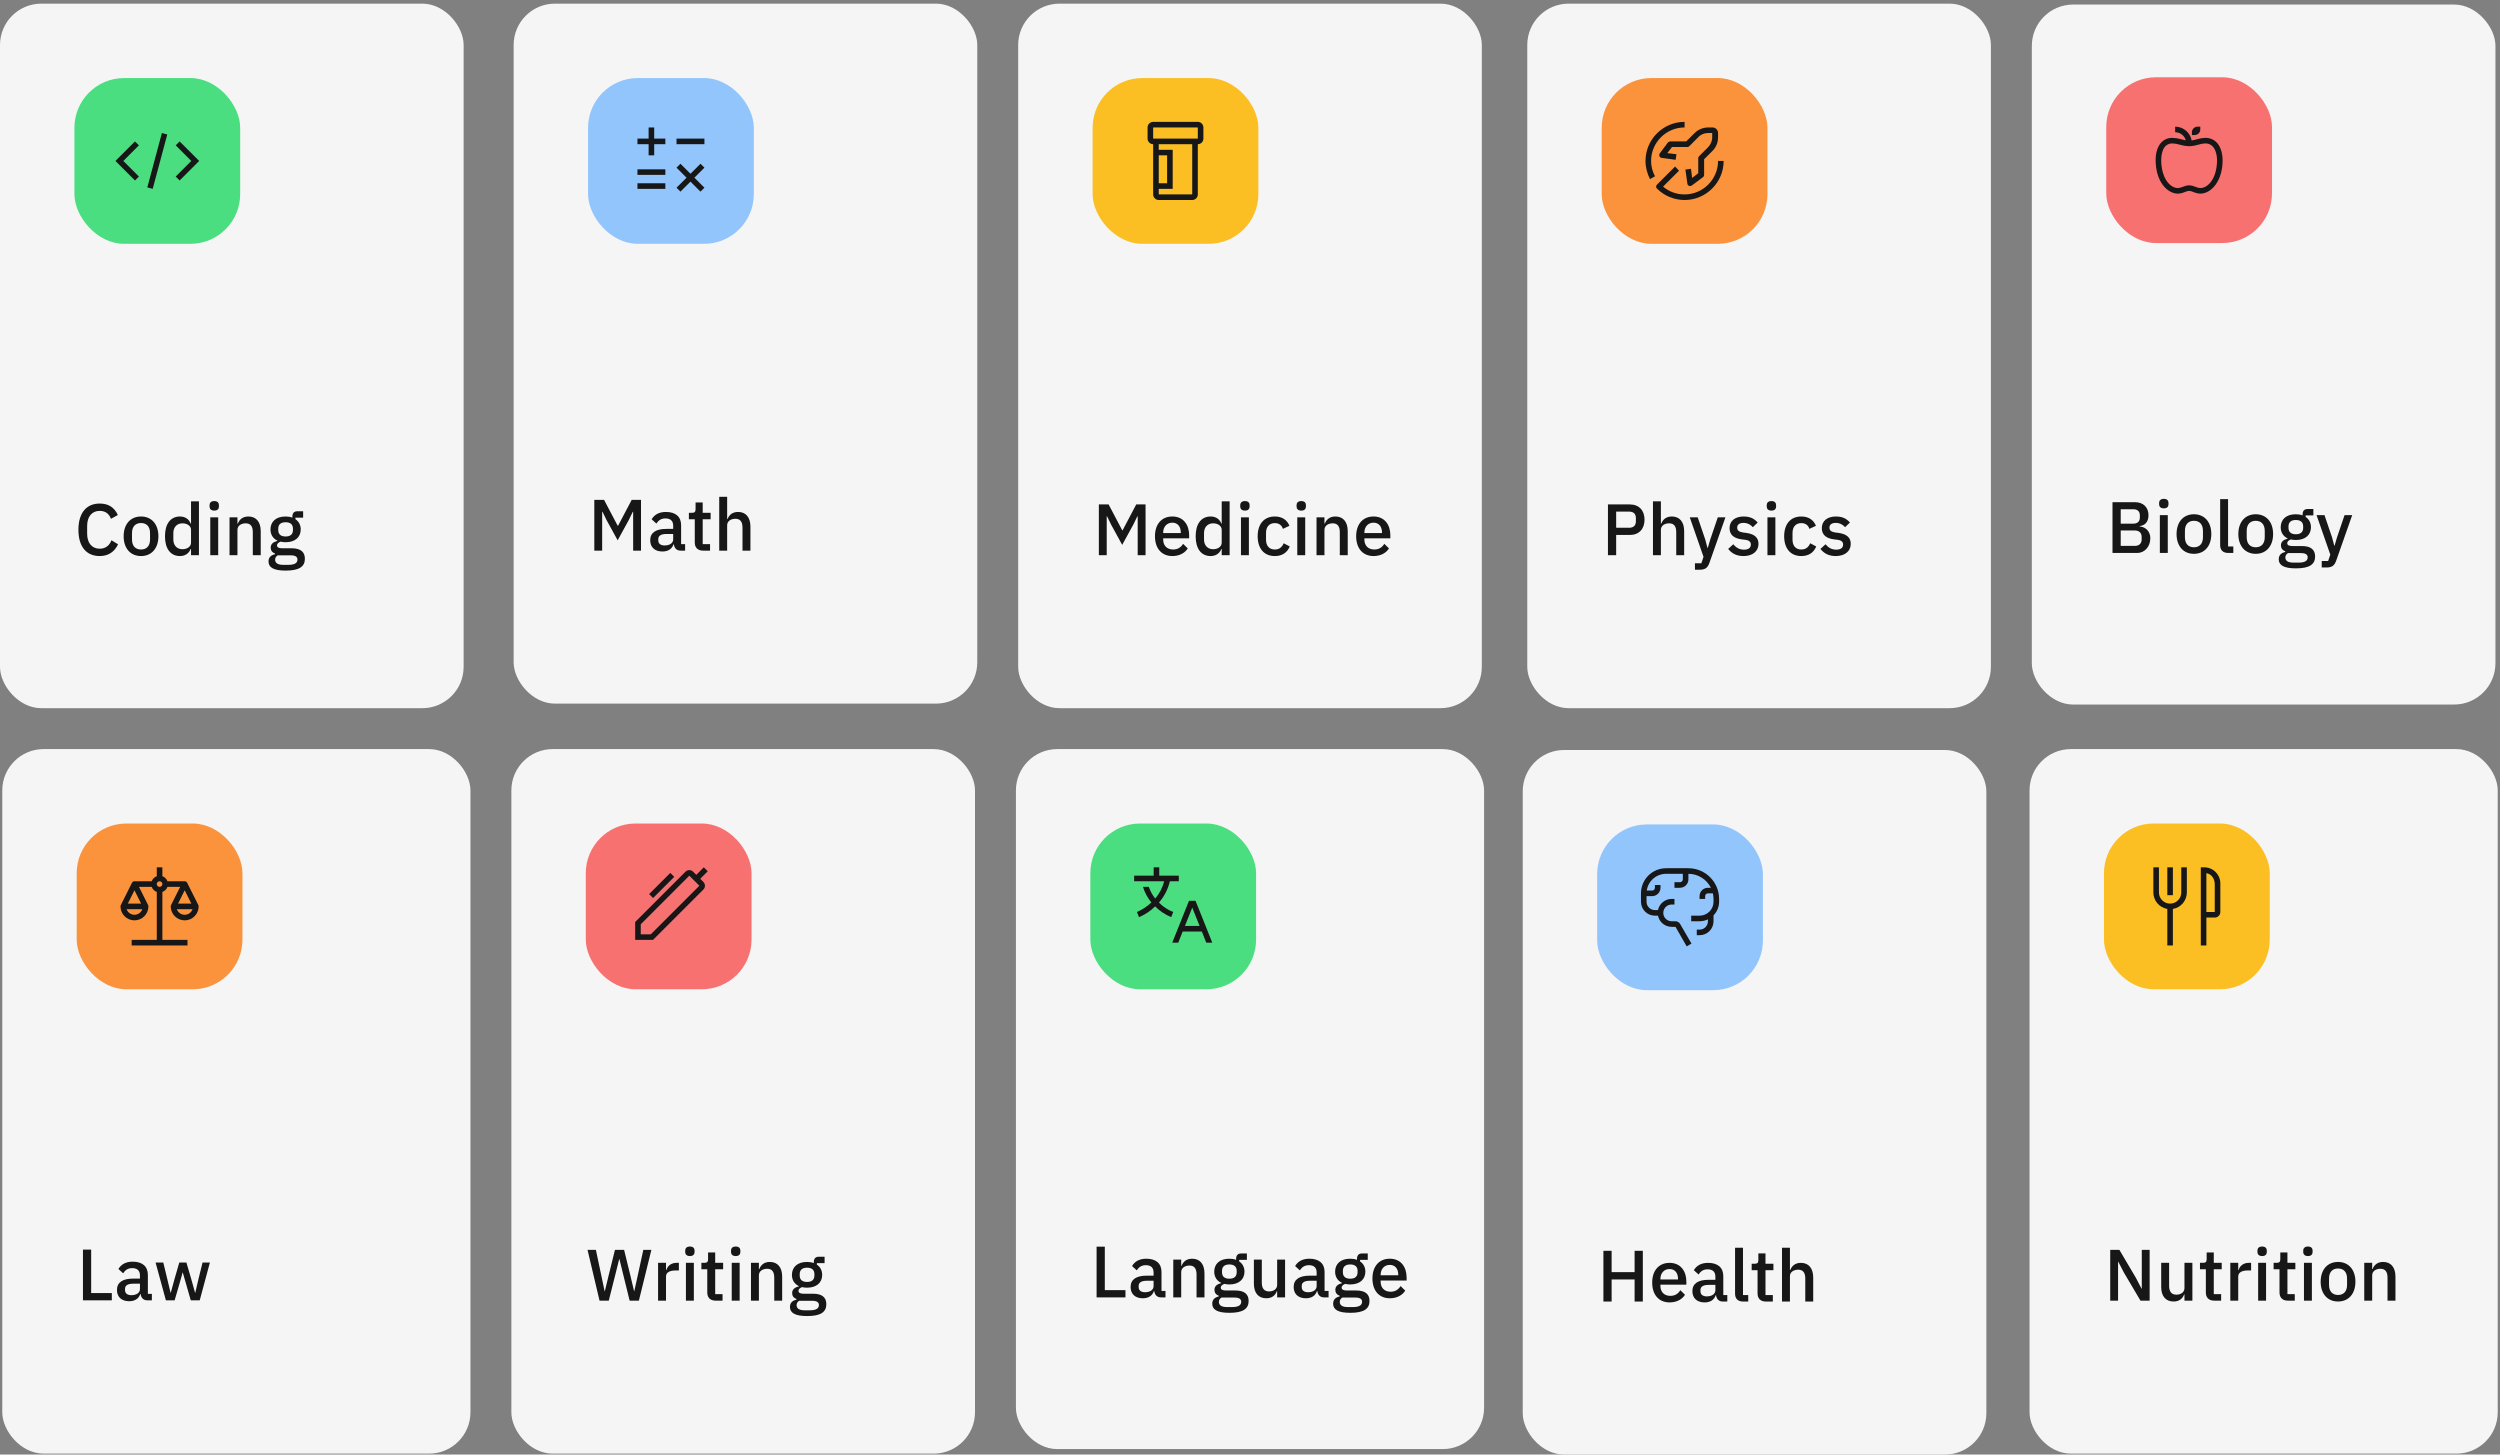 <svg width="550" height="320" viewBox="0 0 550 320" fill="none" xmlns="http://www.w3.org/2000/svg">
<rect x="0" y="0" width="550" height="320" fill="#808080" stroke="none"/>
<rect y="0.8" width="102" height="155" rx="9.096" fill="#F5F5F5"/>
<rect x="16.373" y="17.173" width="36.468" height="36.468" rx="10.94" fill="#4ADE80"/>
<path fill-rule="evenodd" clip-rule="evenodd" d="M32.408 41.23L35.613 29.268L36.799 29.585L33.594 41.547L32.408 41.23ZM25.397 35.407L29.695 31.109L30.561 31.975L27.134 35.407L30.561 38.839L29.695 39.705L25.397 35.407ZM43.816 35.407L39.518 39.705L38.653 38.839L42.079 35.407L38.653 31.975L39.518 31.109L43.816 35.407Z" fill="#171717"/>
<path d="M21.941 122.332C19.029 122.332 17.253 120.3 17.253 116.556C17.253 112.812 19.029 110.78 21.941 110.78C23.877 110.78 25.173 111.644 25.925 113.308L24.405 114.14C24.021 113.084 23.237 112.396 21.941 112.396C20.229 112.396 19.173 113.644 19.173 115.708V117.404C19.173 119.468 20.229 120.716 21.941 120.716C23.269 120.716 24.117 119.948 24.517 118.86L25.973 119.74C25.221 121.356 23.877 122.332 21.941 122.332ZM31.025 122.332C28.705 122.332 27.201 120.636 27.201 117.98C27.201 115.324 28.705 113.628 31.025 113.628C33.345 113.628 34.849 115.324 34.849 117.98C34.849 120.636 33.345 122.332 31.025 122.332ZM31.025 120.892C32.209 120.892 33.009 120.156 33.009 118.684V117.276C33.009 115.804 32.209 115.068 31.025 115.068C29.841 115.068 29.041 115.804 29.041 117.276V118.684C29.041 120.156 29.841 120.892 31.025 120.892ZM42.024 122.14V120.764H41.944C41.592 121.74 40.712 122.332 39.608 122.332C37.512 122.332 36.296 120.716 36.296 117.98C36.296 115.244 37.512 113.628 39.608 113.628C40.712 113.628 41.592 114.204 41.944 115.196H42.024V110.3H43.768V122.14H42.024ZM40.136 120.828C41.192 120.828 42.024 120.252 42.024 119.404V116.556C42.024 115.708 41.192 115.132 40.136 115.132C38.936 115.132 38.136 115.98 38.136 117.26V118.7C38.136 119.98 38.936 120.828 40.136 120.828ZM47.141 112.332C46.421 112.332 46.101 111.948 46.101 111.42V111.148C46.101 110.62 46.421 110.236 47.141 110.236C47.861 110.236 48.165 110.62 48.165 111.148V111.42C48.165 111.948 47.861 112.332 47.141 112.332ZM46.261 122.14V113.82H48.005V122.14H46.261ZM52.24 122.14H50.496V113.82H52.24V115.196H52.32C52.672 114.3 53.376 113.628 54.656 113.628C56.352 113.628 57.36 114.812 57.36 116.86V122.14H55.616V117.084C55.616 115.788 55.12 115.132 54.048 115.132C53.136 115.132 52.24 115.596 52.24 116.572V122.14ZM67.073 122.924C67.073 124.652 65.841 125.532 62.849 125.532C60.129 125.532 59.073 124.796 59.073 123.532C59.073 122.62 59.617 122.124 60.497 121.932V121.756C59.889 121.564 59.553 121.1 59.553 120.476C59.553 119.612 60.225 119.196 61.025 119.004V118.94C60.049 118.476 59.505 117.596 59.505 116.476C59.505 114.78 60.705 113.628 62.817 113.628C63.377 113.628 63.889 113.708 64.321 113.884V113.66C64.321 112.924 64.673 112.476 65.409 112.476H66.689V113.884H64.993V114.22C65.745 114.716 66.161 115.516 66.161 116.476C66.161 118.156 64.945 119.292 62.833 119.292C62.433 119.292 62.049 119.244 61.745 119.164C61.329 119.308 60.945 119.58 60.945 119.996C60.945 120.444 61.377 120.62 62.113 120.62H64.161C66.209 120.62 67.073 121.484 67.073 122.924ZM65.441 123.116C65.441 122.54 65.057 122.172 63.921 122.172H61.105C60.721 122.396 60.529 122.732 60.529 123.132C60.529 123.804 61.025 124.268 62.321 124.268H63.409C64.769 124.268 65.441 123.884 65.441 123.116ZM62.833 118.028C63.857 118.028 64.449 117.564 64.449 116.62V116.3C64.449 115.356 63.857 114.892 62.833 114.892C61.809 114.892 61.217 115.356 61.217 116.3V116.62C61.217 117.564 61.809 118.028 62.833 118.028Z" fill="#171717"/>
<rect x="113" y="0.8" width="102" height="154" rx="9.096" fill="#F5F5F5"/>
<rect x="129.373" y="17.173" width="36.468" height="36.468" rx="10.94" fill="#93C5FD"/>
<path fill-rule="evenodd" clip-rule="evenodd" d="M146.379 30.495H143.923V28.039H142.695V30.495H140.239V31.723H142.695V34.179H143.923V31.723H146.379V30.495ZM146.378 37.249H140.239V38.477H146.378V37.249ZM140.239 40.319H146.378V41.547H140.239V40.319ZM154.974 30.495H148.834V31.723H154.974V30.495ZM154.974 36.887L152.77 39.091L154.974 41.295L154.108 42.161L151.904 39.956L149.7 42.161L148.834 41.295L151.039 39.091L148.834 36.887L149.7 36.021L151.904 38.225L154.108 36.021L154.974 36.887Z" fill="#171717"/>
<path d="M130.749 121.14V109.972H132.893L135.885 115.652H135.981L138.973 109.972H141.021V121.14H139.293V112.596H139.213L138.333 114.404L135.885 118.868L133.437 114.404L132.557 112.596H132.477V121.14H130.749ZM150.724 121.14H149.748C148.836 121.14 148.356 120.564 148.244 119.748H148.164C147.844 120.788 146.948 121.332 145.732 121.332C144.02 121.332 143.044 120.356 143.044 118.852C143.044 117.204 144.276 116.356 146.596 116.356H148.1V115.652C148.1 114.644 147.556 114.052 146.388 114.052C145.412 114.052 144.82 114.532 144.404 115.188L143.364 114.244C143.908 113.316 144.884 112.628 146.5 112.628C148.644 112.628 149.844 113.684 149.844 115.54V119.716H150.724V121.14ZM146.228 120.004C147.3 120.004 148.1 119.492 148.1 118.676V117.476H146.628C145.412 117.476 144.82 117.876 144.82 118.596V118.884C144.82 119.62 145.364 120.004 146.228 120.004ZM156.21 121.14H154.69C153.49 121.14 152.85 120.468 152.85 119.332V114.244H151.554V112.82H152.258C152.834 112.82 153.026 112.58 153.026 112.004V110.548H154.594V112.82H156.338V114.244H154.594V119.716H156.21V121.14ZM158.23 121.14V109.3H159.974V114.196H160.054C160.406 113.3 161.11 112.628 162.39 112.628C164.086 112.628 165.094 113.812 165.094 115.86V121.14H163.35V116.068C163.35 114.788 162.854 114.132 161.782 114.132C160.87 114.132 159.974 114.596 159.974 115.556V121.14H158.23Z" fill="#171717"/>
<rect x="224" y="0.8" width="102" height="155" rx="9.096" fill="#F5F5F5"/>
<rect x="240.373" y="17.173" width="36.468" height="36.468" rx="10.94" fill="#FBBF24"/>
<path d="M263.518 26.811H253.695C253.369 26.811 253.057 26.941 252.826 27.171C252.596 27.401 252.467 27.713 252.467 28.039V30.495C252.467 30.821 252.596 31.133 252.826 31.363C253.057 31.594 253.369 31.723 253.695 31.723V42.774C253.695 43.1 253.824 43.412 254.054 43.643C254.285 43.873 254.597 44.002 254.923 44.002H262.29C262.616 44.002 262.928 43.873 263.159 43.643C263.389 43.412 263.518 43.1 263.518 42.774V31.723C263.844 31.723 264.156 31.594 264.387 31.363C264.617 31.133 264.746 30.821 264.746 30.495V28.039C264.746 27.713 264.617 27.401 264.387 27.171C264.156 26.941 263.844 26.811 263.518 26.811ZM254.923 34.179H256.765V40.319H254.923V34.179ZM262.29 42.774H254.923V41.547H257.993V32.951H254.923V31.723H262.29V42.774ZM253.695 30.495V28.039H263.518V30.495H253.695Z" fill="#171717"/>
<path d="M241.749 122.14V110.972H243.893L246.885 116.652H246.981L249.973 110.972H252.021V122.14H250.293V113.596H250.213L249.333 115.404L246.885 119.868L244.437 115.404L243.557 113.596H243.477V122.14H241.749ZM257.916 122.332C255.548 122.332 254.092 120.636 254.092 117.98C254.092 115.324 255.548 113.628 257.916 113.628C260.364 113.628 261.612 115.468 261.612 117.772V118.428H255.9V118.7C255.9 119.98 256.684 120.892 258.092 120.892C259.116 120.892 259.804 120.412 260.284 119.644L261.308 120.652C260.684 121.66 259.468 122.332 257.916 122.332ZM257.916 114.988C256.716 114.988 255.9 115.884 255.9 117.164V117.276H259.772V117.116C259.772 115.836 259.068 114.988 257.916 114.988ZM268.774 122.14V120.764H268.694C268.342 121.74 267.462 122.332 266.358 122.332C264.262 122.332 263.046 120.716 263.046 117.98C263.046 115.244 264.262 113.628 266.358 113.628C267.462 113.628 268.342 114.204 268.694 115.196H268.774V110.3H270.518V122.14H268.774ZM266.886 120.828C267.942 120.828 268.774 120.252 268.774 119.404V116.556C268.774 115.708 267.942 115.132 266.886 115.132C265.686 115.132 264.886 115.98 264.886 117.26V118.7C264.886 119.98 265.686 120.828 266.886 120.828ZM273.891 112.332C273.171 112.332 272.851 111.948 272.851 111.42V111.148C272.851 110.62 273.171 110.236 273.891 110.236C274.611 110.236 274.915 110.62 274.915 111.148V111.42C274.915 111.948 274.611 112.332 273.891 112.332ZM273.011 122.14V113.82H274.755V122.14H273.011ZM280.462 122.332C278.062 122.332 276.686 120.636 276.686 117.98C276.686 115.324 278.062 113.628 280.462 113.628C282.126 113.628 283.182 114.444 283.678 115.676L282.238 116.348C281.998 115.58 281.406 115.084 280.462 115.084C279.182 115.084 278.526 115.964 278.526 117.244V118.732C278.526 120.012 279.182 120.892 280.462 120.892C281.47 120.892 282.062 120.348 282.414 119.516L283.742 120.22C283.198 121.58 282.062 122.332 280.462 122.332ZM286.282 112.332C285.562 112.332 285.242 111.948 285.242 111.42V111.148C285.242 110.62 285.562 110.236 286.282 110.236C287.002 110.236 287.306 110.62 287.306 111.148V111.42C287.306 111.948 287.002 112.332 286.282 112.332ZM285.402 122.14V113.82H287.146V122.14H285.402ZM291.38 122.14H289.636V113.82H291.38V115.196H291.46C291.812 114.3 292.516 113.628 293.796 113.628C295.492 113.628 296.5 114.812 296.5 116.86V122.14H294.756V117.084C294.756 115.788 294.26 115.132 293.188 115.132C292.276 115.132 291.38 115.596 291.38 116.572V122.14ZM302.181 122.332C299.813 122.332 298.357 120.636 298.357 117.98C298.357 115.324 299.813 113.628 302.181 113.628C304.629 113.628 305.877 115.468 305.877 117.772V118.428H300.165V118.7C300.165 119.98 300.949 120.892 302.357 120.892C303.381 120.892 304.069 120.412 304.549 119.644L305.573 120.652C304.949 121.66 303.733 122.332 302.181 122.332ZM302.181 114.988C300.981 114.988 300.165 115.884 300.165 117.164V117.276H304.037V117.116C304.037 115.836 303.333 114.988 302.181 114.988Z" fill="#171717"/>
<rect x="336" y="0.8" width="102" height="155" rx="9.096" fill="#F5F5F5"/>
<rect x="352.373" y="17.173" width="36.468" height="36.468" rx="10.94" fill="#FB923C"/>
<path fill-rule="evenodd" clip-rule="evenodd" d="M362.993 39.398C362.379 38.17 362.011 36.819 362.011 35.407C362.011 30.679 365.879 26.811 370.607 26.811V28.039C366.554 28.039 363.239 31.355 363.239 35.407C363.239 36.635 363.546 37.74 364.098 38.784L362.993 39.398ZM377.974 35.407C377.974 39.459 374.659 42.774 370.607 42.774C368.826 42.774 367.168 42.16 365.879 41.055L369.379 37.556L368.519 36.635L364.528 40.626C364.283 40.871 364.283 41.239 364.528 41.485C366.125 43.081 368.335 44.002 370.607 44.002C375.334 44.002 379.202 40.134 379.202 35.407H377.974ZM371.589 40.871C371.651 40.932 371.773 40.932 371.835 40.932C371.958 40.932 372.08 40.871 372.203 40.81L374.659 38.968C374.843 38.845 374.905 38.661 374.905 38.477V35.038L376.747 33.196C377.545 32.398 377.974 31.355 377.974 30.188V29.267C377.974 28.592 377.422 28.039 376.747 28.039H375.826C374.72 28.039 373.615 28.469 372.817 29.267L370.975 31.109H367.537C367.353 31.109 367.169 31.17 366.984 31.293L365.142 33.749C365.02 33.933 365.02 34.179 365.081 34.363C365.142 34.547 365.327 34.731 365.572 34.731L368.642 35.161L368.826 33.933L366.8 33.688L367.844 32.337H371.221C371.405 32.337 371.528 32.275 371.651 32.153L373.615 30.188C374.168 29.574 374.966 29.267 375.764 29.267H376.685V30.249C376.685 31.047 376.317 31.846 375.764 32.398L373.799 34.363C373.677 34.486 373.615 34.608 373.615 34.793V38.108L372.265 39.152L372.019 37.126L370.791 37.31L371.221 40.38C371.221 40.626 371.405 40.81 371.589 40.871Z" fill="#171717"/>
<path d="M355.557 122.14H353.749V110.972H358.549C360.597 110.972 361.797 112.3 361.797 114.332C361.797 116.364 360.597 117.692 358.549 117.692H355.557V122.14ZM355.557 112.556V116.108H358.437C359.349 116.108 359.893 115.612 359.893 114.716V113.948C359.893 113.052 359.349 112.556 358.437 112.556H355.557ZM363.652 122.14V110.3H365.396V115.196H365.476C365.828 114.3 366.532 113.628 367.812 113.628C369.508 113.628 370.516 114.812 370.516 116.86V122.14H368.772V117.068C368.772 115.788 368.276 115.132 367.204 115.132C366.292 115.132 365.396 115.596 365.396 116.556V122.14H363.652ZM376.248 118.716L377.912 113.82H379.592L376.088 123.788C375.688 124.908 375.192 125.34 373.896 125.34H372.888V123.916H374.296L374.776 122.508L371.752 113.82H373.496L375.16 118.716L375.64 120.524H375.72L376.248 118.716ZM383.573 122.332C382.005 122.332 380.981 121.74 380.197 120.764L381.317 119.74C381.925 120.476 382.677 120.924 383.669 120.924C384.677 120.924 385.189 120.508 385.189 119.804C385.189 119.276 384.869 118.876 384.005 118.764L383.237 118.668C381.541 118.46 380.501 117.724 380.501 116.188C380.501 114.572 381.765 113.628 383.589 113.628C385.093 113.628 385.941 114.124 386.693 114.956L385.621 115.98C385.189 115.468 384.485 115.036 383.589 115.036C382.629 115.036 382.181 115.452 382.181 116.076C382.181 116.716 382.581 117.004 383.461 117.148L384.229 117.244C386.053 117.516 386.869 118.316 386.869 119.66C386.869 121.26 385.573 122.332 383.573 122.332ZM389.719 112.332C388.999 112.332 388.679 111.948 388.679 111.42V111.148C388.679 110.62 388.999 110.236 389.719 110.236C390.439 110.236 390.743 110.62 390.743 111.148V111.42C390.743 111.948 390.439 112.332 389.719 112.332ZM388.839 122.14V113.82H390.583V122.14H388.839ZM396.29 122.332C393.89 122.332 392.514 120.636 392.514 117.98C392.514 115.324 393.89 113.628 396.29 113.628C397.954 113.628 399.01 114.444 399.506 115.676L398.066 116.348C397.826 115.58 397.234 115.084 396.29 115.084C395.01 115.084 394.354 115.964 394.354 117.244V118.732C394.354 120.012 395.01 120.892 396.29 120.892C397.298 120.892 397.89 120.348 398.242 119.516L399.57 120.22C399.026 121.58 397.89 122.332 396.29 122.332ZM403.87 122.332C402.302 122.332 401.278 121.74 400.494 120.764L401.614 119.74C402.222 120.476 402.974 120.924 403.966 120.924C404.974 120.924 405.486 120.508 405.486 119.804C405.486 119.276 405.166 118.876 404.302 118.764L403.534 118.668C401.838 118.46 400.798 117.724 400.798 116.188C400.798 114.572 402.062 113.628 403.886 113.628C405.39 113.628 406.238 114.124 406.99 114.956L405.918 115.98C405.486 115.468 404.782 115.036 403.886 115.036C402.926 115.036 402.478 115.452 402.478 116.076C402.478 116.716 402.878 117.004 403.758 117.148L404.526 117.244C406.35 117.516 407.166 118.316 407.166 119.66C407.166 121.26 405.87 122.332 403.87 122.332Z" fill="#171717"/>
<rect x="447" y="1" width="102" height="154" rx="9.096" fill="#F5F5F5"/>
<rect x="463.373" y="17" width="36.468" height="36.468" rx="10.94" fill="#F87171"/>
<path fill-rule="evenodd" clip-rule="evenodd" d="M483.279 30.65C483.886 30.457 484.517 30.346 485.154 30.322C487.974 30.322 488.974 32.968 488.974 35.234C488.974 39.845 486.476 42.601 484.062 42.602C483.535 42.574 483.018 42.451 482.534 42.239C482.24 42.108 481.927 42.023 481.606 41.988C481.287 42.023 480.974 42.108 480.681 42.239C480.197 42.451 479.679 42.574 479.152 42.602H479.151C476.736 42.601 474.239 39.845 474.239 35.234C474.239 32.204 475.658 30.322 477.942 30.322C478.604 30.35 479.259 30.46 479.893 30.651C480.237 30.739 480.568 30.821 480.886 30.875C480.74 30.363 480.433 29.913 480.009 29.592C479.585 29.271 479.068 29.096 478.537 29.094V27.866C479.401 27.868 480.237 28.173 480.899 28.728C481.561 29.283 482.008 30.053 482.16 30.904C482.538 30.843 482.912 30.759 483.279 30.65ZM482.963 41.089C483.311 41.245 483.682 41.342 484.062 41.374C485.872 41.373 487.746 39.077 487.746 35.234C487.746 34.619 487.621 31.55 485.154 31.55C484.626 31.577 484.104 31.673 483.601 31.835C483.005 32.024 482.387 32.134 481.762 32.164H481.46C480.825 32.131 480.197 32.023 479.588 31.84C479.053 31.677 478.5 31.58 477.942 31.55C475.708 31.55 475.467 34.127 475.467 35.234C475.467 39.076 477.339 41.372 479.151 41.374C479.531 41.341 479.903 41.245 480.252 41.089C480.68 40.899 481.139 40.788 481.606 40.76C482.075 40.788 482.534 40.899 482.963 41.089ZM482.22 29.708H482.834C483.16 29.708 483.472 29.578 483.702 29.348C483.932 29.118 484.062 28.806 484.062 28.48V27.866H483.448C483.123 27.867 482.811 27.996 482.58 28.226C482.35 28.457 482.221 28.769 482.22 29.094V29.708Z" fill="#171717"/>
<path d="M464.749 121.649V110.481H469.693C471.533 110.481 472.669 111.617 472.669 113.361C472.669 115.041 471.645 115.649 470.733 115.729V115.825C471.645 115.857 473.069 116.561 473.069 118.433C473.069 120.241 471.837 121.649 470.189 121.649H464.749ZM466.557 116.705V120.097H469.661C470.589 120.097 471.165 119.585 471.165 118.673V118.129C471.165 117.217 470.589 116.705 469.661 116.705H466.557ZM466.557 112.033V115.201H469.357C470.237 115.201 470.765 114.721 470.765 113.873V113.361C470.765 112.513 470.237 112.033 469.357 112.033H466.557ZM476.047 111.841C475.327 111.841 475.007 111.457 475.007 110.929V110.657C475.007 110.129 475.327 109.745 476.047 109.745C476.767 109.745 477.071 110.129 477.071 110.657V110.929C477.071 111.457 476.767 111.841 476.047 111.841ZM475.167 121.649V113.329H476.911V121.649H475.167ZM482.666 121.841C480.346 121.841 478.842 120.145 478.842 117.489C478.842 114.833 480.346 113.137 482.666 113.137C484.986 113.137 486.49 114.833 486.49 117.489C486.49 120.145 484.986 121.841 482.666 121.841ZM482.666 120.401C483.85 120.401 484.65 119.665 484.65 118.193V116.785C484.65 115.313 483.85 114.577 482.666 114.577C481.482 114.577 480.682 115.313 480.682 116.785V118.193C480.682 119.665 481.482 120.401 482.666 120.401ZM491.329 121.649H490.209C489.025 121.649 488.433 120.993 488.433 119.921V109.809H490.177V120.225H491.329V121.649ZM496.26 121.841C493.94 121.841 492.436 120.145 492.436 117.489C492.436 114.833 493.94 113.137 496.26 113.137C498.58 113.137 500.084 114.833 500.084 117.489C500.084 120.145 498.58 121.841 496.26 121.841ZM496.26 120.401C497.444 120.401 498.244 119.665 498.244 118.193V116.785C498.244 115.313 497.444 114.577 496.26 114.577C495.076 114.577 494.276 115.313 494.276 116.785V118.193C494.276 119.665 495.076 120.401 496.26 120.401ZM509.323 122.433C509.323 124.161 508.091 125.041 505.099 125.041C502.379 125.041 501.323 124.305 501.323 123.041C501.323 122.129 501.867 121.633 502.747 121.441V121.265C502.139 121.073 501.803 120.609 501.803 119.985C501.803 119.121 502.475 118.705 503.275 118.513V118.449C502.299 117.985 501.755 117.105 501.755 115.985C501.755 114.289 502.955 113.137 505.067 113.137C505.627 113.137 506.139 113.217 506.571 113.393V113.169C506.571 112.433 506.923 111.985 507.659 111.985H508.939V113.393H507.243V113.729C507.995 114.225 508.411 115.025 508.411 115.985C508.411 117.665 507.195 118.801 505.083 118.801C504.683 118.801 504.299 118.753 503.995 118.673C503.579 118.817 503.195 119.089 503.195 119.505C503.195 119.953 503.627 120.129 504.363 120.129H506.411C508.459 120.129 509.323 120.993 509.323 122.433ZM507.691 122.625C507.691 122.049 507.307 121.681 506.171 121.681H503.355C502.971 121.905 502.779 122.241 502.779 122.641C502.779 123.313 503.275 123.777 504.571 123.777H505.659C507.019 123.777 507.691 123.393 507.691 122.625ZM505.083 117.537C506.107 117.537 506.699 117.073 506.699 116.129V115.809C506.699 114.865 506.107 114.401 505.083 114.401C504.059 114.401 503.467 114.865 503.467 115.809V116.129C503.467 117.073 504.059 117.537 505.083 117.537ZM514.139 118.225L515.803 113.329H517.483L513.979 123.297C513.579 124.417 513.083 124.849 511.787 124.849H510.779V123.425H512.187L512.667 122.017L509.643 113.329H511.387L513.051 118.225L513.531 120.033H513.611L514.139 118.225Z" fill="#171717"/>
<rect x="0.5" y="164.8" width="103" height="155" rx="9.096" fill="#F5F5F5"/>
<rect x="16.873" y="181.173" width="36.468" height="36.468" rx="10.94" fill="#FB923C"/>
<path d="M37.562 199.407C37.562 200.221 37.886 201.002 38.462 201.577C39.037 202.153 39.818 202.477 40.632 202.477C41.447 202.477 42.227 202.153 42.803 201.577C43.379 201.002 43.702 200.221 43.702 199.407C43.702 199.311 43.68 199.217 43.637 199.132L41.182 194.223C41.174 194.205 41.165 194.189 41.155 194.172C41.1 194.083 41.023 194.01 40.931 193.959C40.84 193.908 40.737 193.881 40.632 193.881H36.839C36.746 193.624 36.598 193.391 36.405 193.198C36.211 193.006 35.978 192.858 35.721 192.766V190.811H34.493V192.766C34.236 192.858 34.002 193.006 33.809 193.198C33.615 193.391 33.467 193.624 33.374 193.881H29.581C29.467 193.881 29.355 193.913 29.258 193.973C29.161 194.033 29.083 194.118 29.032 194.22L26.576 199.132C26.533 199.217 26.511 199.311 26.511 199.407C26.511 200.221 26.834 201.002 27.41 201.577C27.986 202.153 28.767 202.477 29.581 202.477C30.395 202.477 31.176 202.153 31.752 201.577C32.327 201.002 32.651 200.221 32.651 199.407C32.651 199.311 32.629 199.217 32.586 199.132L30.574 195.109H33.374C33.467 195.366 33.615 195.599 33.809 195.792C34.002 195.984 34.236 196.132 34.493 196.224V206.774H28.967V208.002H41.246V206.774H35.721V196.224C35.978 196.132 36.211 195.984 36.405 195.792C36.598 195.599 36.746 195.366 36.839 195.109H39.639L37.627 199.132C37.585 199.217 37.562 199.311 37.562 199.407ZM29.581 201.249C29.201 201.247 28.831 201.129 28.522 200.909C28.212 200.689 27.979 200.379 27.852 200.021H31.309C31.183 200.379 30.949 200.689 30.64 200.909C30.33 201.129 29.96 201.247 29.581 201.249ZM31.043 198.793H28.118L29.581 195.868L31.043 198.793ZM35.107 195.109C34.985 195.109 34.867 195.073 34.766 195.005C34.664 194.938 34.586 194.842 34.539 194.73C34.493 194.618 34.481 194.494 34.504 194.375C34.528 194.256 34.587 194.147 34.672 194.061C34.758 193.975 34.868 193.917 34.987 193.893C35.106 193.869 35.229 193.881 35.342 193.928C35.454 193.974 35.55 194.053 35.617 194.154C35.685 194.255 35.721 194.374 35.721 194.495C35.72 194.658 35.656 194.814 35.541 194.929C35.425 195.044 35.269 195.109 35.107 195.109ZM40.632 201.249C40.253 201.247 39.883 201.129 39.573 200.909C39.264 200.689 39.03 200.379 38.904 200.021H42.361C42.234 200.379 42.001 200.689 41.691 200.909C41.382 201.129 41.012 201.247 40.632 201.249ZM40.632 195.868L42.095 198.793H39.17L40.632 195.868Z" fill="#171717"/>
<path d="M24.601 286.077H18.249V274.909H20.057V284.477H24.601V286.077ZM33.411 286.077H32.435C31.523 286.077 31.043 285.501 30.931 284.685H30.851C30.531 285.725 29.635 286.269 28.419 286.269C26.707 286.269 25.731 285.293 25.731 283.789C25.731 282.141 26.963 281.293 29.283 281.293H30.787V280.589C30.787 279.581 30.243 278.989 29.075 278.989C28.099 278.989 27.507 279.469 27.091 280.125L26.051 279.181C26.595 278.253 27.571 277.565 29.187 277.565C31.331 277.565 32.531 278.621 32.531 280.477V284.653H33.411V286.077ZM28.915 284.941C29.987 284.941 30.787 284.429 30.787 283.613V282.413H29.315C28.099 282.413 27.507 282.813 27.507 283.533V283.821C27.507 284.557 28.051 284.941 28.915 284.941ZM36.498 286.077L34.226 277.757H35.922L36.77 281.245L37.522 284.397H37.57L38.434 281.245L39.442 277.757H41.01L42.034 281.245L42.914 284.397H42.962L43.698 281.245L44.562 277.757H46.178L43.938 286.077H41.97L40.882 282.285L40.21 279.949H40.178L39.522 282.285L38.418 286.077H36.498Z" fill="#171717"/>
<rect x="112.5" y="164.8" width="102" height="155" rx="9.096" fill="#F5F5F5"/>
<rect x="128.873" y="181.173" width="36.468" height="36.468" rx="10.94" fill="#F87171"/>
<path fill-rule="evenodd" clip-rule="evenodd" d="M155.702 191.679L154.049 193.333L154.72 194.004C154.836 194.115 154.929 194.248 154.992 194.396C155.056 194.544 155.088 194.703 155.088 194.863C155.088 195.024 155.056 195.183 154.992 195.331C154.929 195.479 154.836 195.612 154.72 195.723L143.668 206.774H139.739V202.845L150.79 191.794C150.901 191.677 151.034 191.584 151.182 191.521C151.33 191.458 151.489 191.425 151.65 191.425C151.811 191.425 151.97 191.458 152.117 191.521C152.265 191.584 152.399 191.677 152.509 191.794L153.181 192.465L154.834 190.811L155.702 191.679ZM140.967 205.546H143.177L153.86 194.863L151.65 192.653L140.967 203.336V205.546ZM142.809 196.697L147.466 192.039L148.334 192.907L143.677 197.565L142.809 196.697Z" fill="#171717"/>
<path d="M133.929 286.14H131.897L129.257 274.972H131.097L132.233 280.348L133.017 284.06H133.065L133.961 280.348L135.289 274.972H137.305L138.617 280.348L139.497 284.044H139.545L140.361 280.348L141.529 274.972H143.305L140.553 286.14H138.521L137.097 280.364L136.265 276.972H136.233L135.385 280.364L133.929 286.14ZM146.521 286.14H144.777V277.82H146.521V279.42H146.601C146.841 278.572 147.561 277.82 148.889 277.82H149.353V279.5H148.665C147.289 279.5 146.521 279.964 146.521 280.828V286.14ZM151.782 276.332C151.062 276.332 150.742 275.948 150.742 275.42V275.148C150.742 274.62 151.062 274.236 151.782 274.236C152.502 274.236 152.806 274.62 152.806 275.148V275.42C152.806 275.948 152.502 276.332 151.782 276.332ZM150.902 286.14V277.82H152.646V286.14H150.902ZM158.96 286.14H157.44C156.24 286.14 155.6 285.468 155.6 284.332V279.244H154.304V277.82H155.008C155.584 277.82 155.776 277.58 155.776 277.004V275.548H157.344V277.82H159.088V279.244H157.344V284.716H158.96V286.14ZM161.86 276.332C161.14 276.332 160.82 275.948 160.82 275.42V275.148C160.82 274.62 161.14 274.236 161.86 274.236C162.58 274.236 162.884 274.62 162.884 275.148V275.42C162.884 275.948 162.58 276.332 161.86 276.332ZM160.98 286.14V277.82H162.724V286.14H160.98ZM166.958 286.14H165.214V277.82H166.958V279.196H167.038C167.39 278.3 168.094 277.628 169.374 277.628C171.07 277.628 172.078 278.812 172.078 280.86V286.14H170.334V281.084C170.334 279.788 169.838 279.132 168.766 279.132C167.854 279.132 166.958 279.596 166.958 280.572V286.14ZM181.792 286.924C181.792 288.652 180.56 289.532 177.568 289.532C174.848 289.532 173.792 288.796 173.792 287.532C173.792 286.62 174.336 286.124 175.216 285.932V285.756C174.608 285.564 174.272 285.1 174.272 284.476C174.272 283.612 174.944 283.196 175.744 283.004V282.94C174.768 282.476 174.224 281.596 174.224 280.476C174.224 278.78 175.424 277.628 177.536 277.628C178.096 277.628 178.608 277.708 179.04 277.884V277.66C179.04 276.924 179.392 276.476 180.128 276.476H181.408V277.884H179.712V278.22C180.464 278.716 180.88 279.516 180.88 280.476C180.88 282.156 179.664 283.292 177.552 283.292C177.152 283.292 176.768 283.244 176.464 283.164C176.048 283.308 175.664 283.58 175.664 283.996C175.664 284.444 176.096 284.62 176.832 284.62H178.88C180.928 284.62 181.792 285.484 181.792 286.924ZM180.16 287.116C180.16 286.54 179.776 286.172 178.64 286.172H175.824C175.44 286.396 175.248 286.732 175.248 287.132C175.248 287.804 175.744 288.268 177.04 288.268H178.128C179.488 288.268 180.16 287.884 180.16 287.116ZM177.552 282.028C178.576 282.028 179.168 281.564 179.168 280.62V280.3C179.168 279.356 178.576 278.892 177.552 278.892C176.528 278.892 175.936 279.356 175.936 280.3V280.62C175.936 281.564 176.528 282.028 177.552 282.028Z" fill="#171717"/>
<rect x="223.5" y="164.8" width="103" height="154" rx="9.096" fill="#F5F5F5"/>
<rect x="239.873" y="181.173" width="36.468" height="36.468" rx="10.94" fill="#4ADE80"/>
<path fill-rule="evenodd" clip-rule="evenodd" d="M259.335 192.653V193.881H257.37C256.965 195.617 256.139 197.226 254.963 198.566C255.851 199.472 256.923 200.177 258.107 200.635L257.671 201.764C256.342 201.231 255.138 200.428 254.134 199.407C253.112 200.414 251.908 201.218 250.585 201.777L250.125 200.635C251.302 200.137 252.376 199.425 253.293 198.535C252.463 197.523 251.838 196.359 251.451 195.109H252.74C253.053 196.041 253.529 196.91 254.146 197.675C255.093 196.585 255.765 195.284 256.105 193.881H249.511V192.653H253.809V190.811H255.037V192.653H259.335ZM266.702 207.388H265.382L264.4 204.932H260.194L259.212 207.388H257.892L261.576 198.179H263.018L266.702 207.388ZM262.294 199.677L260.685 203.704H263.909L262.294 199.677Z" fill="#171717"/>
<path d="M247.601 285.428H241.249V274.26H243.057V283.828H247.601V285.428ZM256.411 285.428H255.435C254.523 285.428 254.043 284.852 253.931 284.036H253.851C253.531 285.076 252.635 285.62 251.419 285.62C249.707 285.62 248.731 284.644 248.731 283.14C248.731 281.492 249.963 280.644 252.283 280.644H253.787V279.94C253.787 278.932 253.243 278.34 252.075 278.34C251.099 278.34 250.507 278.82 250.091 279.476L249.051 278.532C249.595 277.604 250.571 276.916 252.187 276.916C254.331 276.916 255.531 277.972 255.531 279.828V284.004H256.411V285.428ZM251.915 284.292C252.987 284.292 253.787 283.78 253.787 282.964V281.764H252.315C251.099 281.764 250.507 282.164 250.507 282.884V283.172C250.507 283.908 251.051 284.292 251.915 284.292ZM259.865 285.428H258.121V277.108H259.865V278.484H259.945C260.297 277.588 261.001 276.916 262.281 276.916C263.977 276.916 264.985 278.1 264.985 280.148V285.428H263.241V280.372C263.241 279.076 262.745 278.42 261.673 278.42C260.761 278.42 259.865 278.884 259.865 279.86V285.428ZM274.698 286.212C274.698 287.94 273.466 288.82 270.474 288.82C267.754 288.82 266.698 288.084 266.698 286.82C266.698 285.908 267.242 285.412 268.122 285.22V285.044C267.514 284.852 267.178 284.388 267.178 283.764C267.178 282.9 267.85 282.484 268.65 282.292V282.228C267.674 281.764 267.13 280.884 267.13 279.764C267.13 278.068 268.33 276.916 270.442 276.916C271.002 276.916 271.514 276.996 271.946 277.172V276.948C271.946 276.212 272.298 275.764 273.034 275.764H274.314V277.172H272.618V277.508C273.37 278.004 273.786 278.804 273.786 279.764C273.786 281.444 272.57 282.58 270.458 282.58C270.058 282.58 269.674 282.532 269.37 282.452C268.954 282.596 268.57 282.868 268.57 283.284C268.57 283.732 269.002 283.908 269.738 283.908H271.786C273.834 283.908 274.698 284.772 274.698 286.212ZM273.066 286.404C273.066 285.828 272.682 285.46 271.546 285.46H268.73C268.346 285.684 268.154 286.02 268.154 286.42C268.154 287.092 268.65 287.556 269.946 287.556H271.034C272.394 287.556 273.066 287.172 273.066 286.404ZM270.458 281.316C271.482 281.316 272.074 280.852 272.074 279.908V279.588C272.074 278.644 271.482 278.18 270.458 278.18C269.434 278.18 268.842 278.644 268.842 279.588V279.908C268.842 280.852 269.434 281.316 270.458 281.316ZM280.973 285.428V284.052H280.909C280.605 284.868 279.949 285.62 278.573 285.62C276.861 285.62 275.853 284.452 275.853 282.404V277.108H277.597V282.18C277.597 283.444 278.125 284.116 279.197 284.116C280.093 284.116 280.973 283.652 280.973 282.676V277.108H282.717V285.428H280.973ZM292.286 285.428H291.31C290.398 285.428 289.918 284.852 289.806 284.036H289.726C289.406 285.076 288.51 285.62 287.294 285.62C285.582 285.62 284.606 284.644 284.606 283.14C284.606 281.492 285.838 280.644 288.158 280.644H289.662V279.94C289.662 278.932 289.118 278.34 287.95 278.34C286.974 278.34 286.382 278.82 285.966 279.476L284.926 278.532C285.47 277.604 286.446 276.916 288.062 276.916C290.206 276.916 291.406 277.972 291.406 279.828V284.004H292.286V285.428ZM287.79 284.292C288.862 284.292 289.662 283.78 289.662 282.964V281.764H288.19C286.974 281.764 286.382 282.164 286.382 282.884V283.172C286.382 283.908 286.926 284.292 287.79 284.292ZM301.292 286.212C301.292 287.94 300.06 288.82 297.068 288.82C294.348 288.82 293.292 288.084 293.292 286.82C293.292 285.908 293.836 285.412 294.716 285.22V285.044C294.108 284.852 293.772 284.388 293.772 283.764C293.772 282.9 294.444 282.484 295.244 282.292V282.228C294.268 281.764 293.724 280.884 293.724 279.764C293.724 278.068 294.924 276.916 297.036 276.916C297.596 276.916 298.108 276.996 298.54 277.172V276.948C298.54 276.212 298.892 275.764 299.628 275.764H300.908V277.172H299.212V277.508C299.964 278.004 300.38 278.804 300.38 279.764C300.38 281.444 299.164 282.58 297.052 282.58C296.652 282.58 296.268 282.532 295.964 282.452C295.548 282.596 295.164 282.868 295.164 283.284C295.164 283.732 295.596 283.908 296.332 283.908H298.38C300.428 283.908 301.292 284.772 301.292 286.212ZM299.66 286.404C299.66 285.828 299.276 285.46 298.14 285.46H295.324C294.94 285.684 294.748 286.02 294.748 286.42C294.748 287.092 295.244 287.556 296.54 287.556H297.628C298.988 287.556 299.66 287.172 299.66 286.404ZM297.052 281.316C298.076 281.316 298.668 280.852 298.668 279.908V279.588C298.668 278.644 298.076 278.18 297.052 278.18C296.028 278.18 295.436 278.644 295.436 279.588V279.908C295.436 280.852 296.028 281.316 297.052 281.316ZM305.76 285.62C303.392 285.62 301.936 283.924 301.936 281.268C301.936 278.612 303.392 276.916 305.76 276.916C308.208 276.916 309.456 278.756 309.456 281.06V281.716H303.744V281.988C303.744 283.268 304.528 284.18 305.936 284.18C306.96 284.18 307.648 283.7 308.128 282.932L309.152 283.94C308.528 284.948 307.312 285.62 305.76 285.62ZM305.76 278.276C304.56 278.276 303.744 279.172 303.744 280.452V280.564H307.616V280.404C307.616 279.124 306.912 278.276 305.76 278.276Z" fill="#171717"/>
<rect x="335" y="165" width="102" height="155" rx="9.096" fill="#F5F5F5"/>
<rect x="351.373" y="181.373" width="36.468" height="36.468" rx="10.94" fill="#93C5FD"/>
<path d="M378.202 197.765C378.202 196.878 378.028 195.999 377.688 195.18C377.349 194.361 376.851 193.616 376.224 192.989C375.597 192.362 374.852 191.864 374.033 191.525C373.214 191.186 372.335 191.011 371.449 191.011H366.537C365.071 191.011 363.666 191.593 362.629 192.629C361.593 193.666 361.011 195.071 361.011 196.537V198.379C361.011 199.193 361.334 199.974 361.91 200.549C362.486 201.125 363.267 201.448 364.081 201.448H364.756C364.898 202.142 365.275 202.765 365.823 203.213C366.371 203.66 367.057 203.904 367.765 203.904H368.612L371.068 208.202L372.13 207.588L369.674 203.358C369.575 203.159 369.424 202.99 369.237 202.87C369.05 202.75 368.834 202.683 368.612 202.676H367.765C367.276 202.676 366.808 202.482 366.462 202.137C366.117 201.791 365.923 201.323 365.923 200.834C365.923 200.346 366.117 199.877 366.462 199.532C366.808 199.187 367.276 198.993 367.765 198.993H368.379V197.765H367.765C367.057 197.764 366.371 198.009 365.823 198.456C365.275 198.904 364.898 199.527 364.756 200.22H364.081C363.592 200.22 363.124 200.026 362.778 199.681C362.433 199.336 362.239 198.867 362.239 198.379V197.151H363.467C363.955 197.151 364.424 196.957 364.769 196.611C365.115 196.266 365.309 195.797 365.309 195.309V194.695H364.081V195.309C364.081 195.472 364.016 195.628 363.901 195.743C363.786 195.858 363.63 195.923 363.467 195.923H362.288C362.436 194.901 362.946 193.966 363.726 193.289C364.506 192.613 365.504 192.24 366.537 192.239H370.221V193.467C370.221 193.63 370.156 193.786 370.041 193.901C369.926 194.016 369.769 194.081 369.607 194.081H368.379V195.309H369.607C370.095 195.309 370.564 195.115 370.909 194.769C371.254 194.424 371.449 193.955 371.449 193.467V192.239C372.476 192.24 373.483 192.528 374.357 193.071C375.23 193.613 375.934 194.388 376.391 195.309H375.746C375.258 195.309 374.789 195.503 374.444 195.848C374.098 196.194 373.904 196.662 373.904 197.151V197.765H375.132V197.151C375.132 196.988 375.197 196.832 375.312 196.716C375.427 196.601 375.583 196.537 375.746 196.537H376.833C376.927 196.939 376.975 197.351 376.974 197.765V198.379C376.974 199.193 376.651 199.974 376.075 200.549C375.499 201.125 374.719 201.448 373.904 201.448H372.062V202.676H373.904C374.542 202.675 375.171 202.533 375.746 202.259V202.676C375.746 203.165 375.552 203.633 375.207 203.979C374.861 204.324 374.393 204.518 373.904 204.518H373.29V205.746H373.904C374.719 205.746 375.499 205.423 376.075 204.847C376.651 204.271 376.974 203.491 376.974 202.676V201.381C377.76 200.579 378.201 199.501 378.202 198.379V197.765Z" fill="#171717"/>
<path d="M359.613 286.34V281.476H354.557V286.34H352.749V275.172H354.557V279.876H359.613V275.172H361.421V286.34H359.613ZM367.306 286.532C364.938 286.532 363.482 284.836 363.482 282.18C363.482 279.524 364.938 277.828 367.306 277.828C369.754 277.828 371.002 279.668 371.002 281.972V282.628H365.29V282.9C365.29 284.18 366.074 285.092 367.482 285.092C368.506 285.092 369.194 284.612 369.674 283.844L370.698 284.852C370.074 285.86 368.858 286.532 367.306 286.532ZM367.306 279.188C366.106 279.188 365.29 280.084 365.29 281.364V281.476H369.162V281.316C369.162 280.036 368.458 279.188 367.306 279.188ZM380.005 286.34H379.029C378.117 286.34 377.637 285.764 377.525 284.948H377.445C377.125 285.988 376.229 286.532 375.013 286.532C373.301 286.532 372.325 285.556 372.325 284.052C372.325 282.404 373.557 281.556 375.877 281.556H377.381V280.852C377.381 279.844 376.837 279.252 375.669 279.252C374.693 279.252 374.101 279.732 373.685 280.388L372.645 279.444C373.189 278.516 374.165 277.828 375.781 277.828C377.925 277.828 379.125 278.884 379.125 280.74V284.916H380.005V286.34ZM375.509 285.204C376.581 285.204 377.381 284.692 377.381 283.876V282.676H375.909C374.693 282.676 374.101 283.076 374.101 283.796V284.084C374.101 284.82 374.645 285.204 375.509 285.204ZM384.61 286.34H383.49C382.306 286.34 381.714 285.684 381.714 284.612V274.5H383.458V284.916H384.61V286.34ZM390.023 286.34H388.503C387.303 286.34 386.663 285.668 386.663 284.532V279.444H385.367V278.02H386.071C386.647 278.02 386.839 277.78 386.839 277.204V275.748H388.407V278.02H390.151V279.444H388.407V284.916H390.023V286.34ZM392.042 286.34V274.5H393.786V279.396H393.866C394.218 278.5 394.922 277.828 396.202 277.828C397.898 277.828 398.906 279.012 398.906 281.06V286.34H397.162V281.268C397.162 279.988 396.666 279.332 395.594 279.332C394.682 279.332 393.786 279.796 393.786 280.756V286.34H392.042Z" fill="#171717"/>
<rect x="446.5" y="164.8" width="103" height="155" rx="9.096" fill="#F5F5F5"/>
<rect x="462.873" y="181.173" width="36.468" height="36.468" rx="10.94" fill="#FBBF24"/>
<path fill-rule="evenodd" clip-rule="evenodd" d="M484.176 190.811H484.79C485.279 190.792 485.767 190.874 486.222 191.053C486.678 191.231 487.091 191.502 487.437 191.848C487.783 192.194 488.054 192.608 488.232 193.063C488.411 193.519 488.493 194.006 488.474 194.495V200.635C488.474 200.96 488.345 201.273 488.114 201.503C487.884 201.733 487.572 201.863 487.246 201.863H485.404V208.002H484.176V190.811ZM485.404 200.635H487.246V194.495C487.246 194.268 487.172 192.438 485.404 192.094V200.635ZM479.878 196.337C479.878 196.988 479.62 197.613 479.159 198.073C478.699 198.534 478.074 198.793 477.423 198.793C476.771 198.793 476.147 198.534 475.686 198.073C475.225 197.613 474.967 196.988 474.967 196.337V190.811H473.739V196.337C473.74 197.207 474.048 198.048 474.61 198.713C475.172 199.377 475.951 199.821 476.809 199.965V208.002H478.037V199.965C478.894 199.821 479.673 199.377 480.235 198.713C480.797 198.048 481.106 197.207 481.106 196.337V190.811H479.878V196.337ZM478.037 190.811H476.809V196.951H478.037V190.811Z" fill="#171717"/>
<path d="M470.905 286.14L467.257 279.964L466.025 277.596H465.977V286.14H464.249V274.972H466.265L469.913 281.148L471.145 283.516H471.193V274.972H472.921V286.14H470.905ZM480.582 286.14V284.764H480.518C480.214 285.58 479.558 286.332 478.182 286.332C476.47 286.332 475.462 285.164 475.462 283.116V277.82H477.206V282.892C477.206 284.156 477.734 284.828 478.806 284.828C479.702 284.828 480.582 284.364 480.582 283.388V277.82H482.326V286.14H480.582ZM488.648 286.14H487.128C485.928 286.14 485.288 285.468 485.288 284.332V279.244H483.992V277.82H484.696C485.272 277.82 485.464 277.58 485.464 277.004V275.548H487.032V277.82H488.776V279.244H487.032V284.716H488.648V286.14ZM492.411 286.14H490.667V277.82H492.411V279.42H492.491C492.731 278.572 493.451 277.82 494.779 277.82H495.243V279.5H494.555C493.179 279.5 492.411 279.964 492.411 280.828V286.14ZM497.672 276.332C496.952 276.332 496.632 275.948 496.632 275.42V275.148C496.632 274.62 496.952 274.236 497.672 274.236C498.392 274.236 498.696 274.62 498.696 275.148V275.42C498.696 275.948 498.392 276.332 497.672 276.332ZM496.792 286.14V277.82H498.536V286.14H496.792ZM504.851 286.14H503.331C502.131 286.14 501.491 285.468 501.491 284.332V279.244H500.195V277.82H500.899C501.475 277.82 501.667 277.58 501.667 277.004V275.548H503.235V277.82H504.979V279.244H503.235V284.716H504.851V286.14ZM507.751 276.332C507.031 276.332 506.711 275.948 506.711 275.42V275.148C506.711 274.62 507.031 274.236 507.751 274.236C508.471 274.236 508.775 274.62 508.775 275.148V275.42C508.775 275.948 508.471 276.332 507.751 276.332ZM506.871 286.14V277.82H508.615V286.14H506.871ZM514.369 286.332C512.049 286.332 510.545 284.636 510.545 281.98C510.545 279.324 512.049 277.628 514.369 277.628C516.689 277.628 518.193 279.324 518.193 281.98C518.193 284.636 516.689 286.332 514.369 286.332ZM514.369 284.892C515.553 284.892 516.353 284.156 516.353 282.684V281.276C516.353 279.804 515.553 279.068 514.369 279.068C513.185 279.068 512.385 279.804 512.385 281.276V282.684C512.385 284.156 513.185 284.892 514.369 284.892ZM521.88 286.14H520.136V277.82H521.88V279.196H521.96C522.312 278.3 523.016 277.628 524.296 277.628C525.992 277.628 527 278.812 527 280.86V286.14H525.256V281.084C525.256 279.788 524.76 279.132 523.688 279.132C522.776 279.132 521.88 279.596 521.88 280.572V286.14Z" fill="#171717"/>
</svg>
